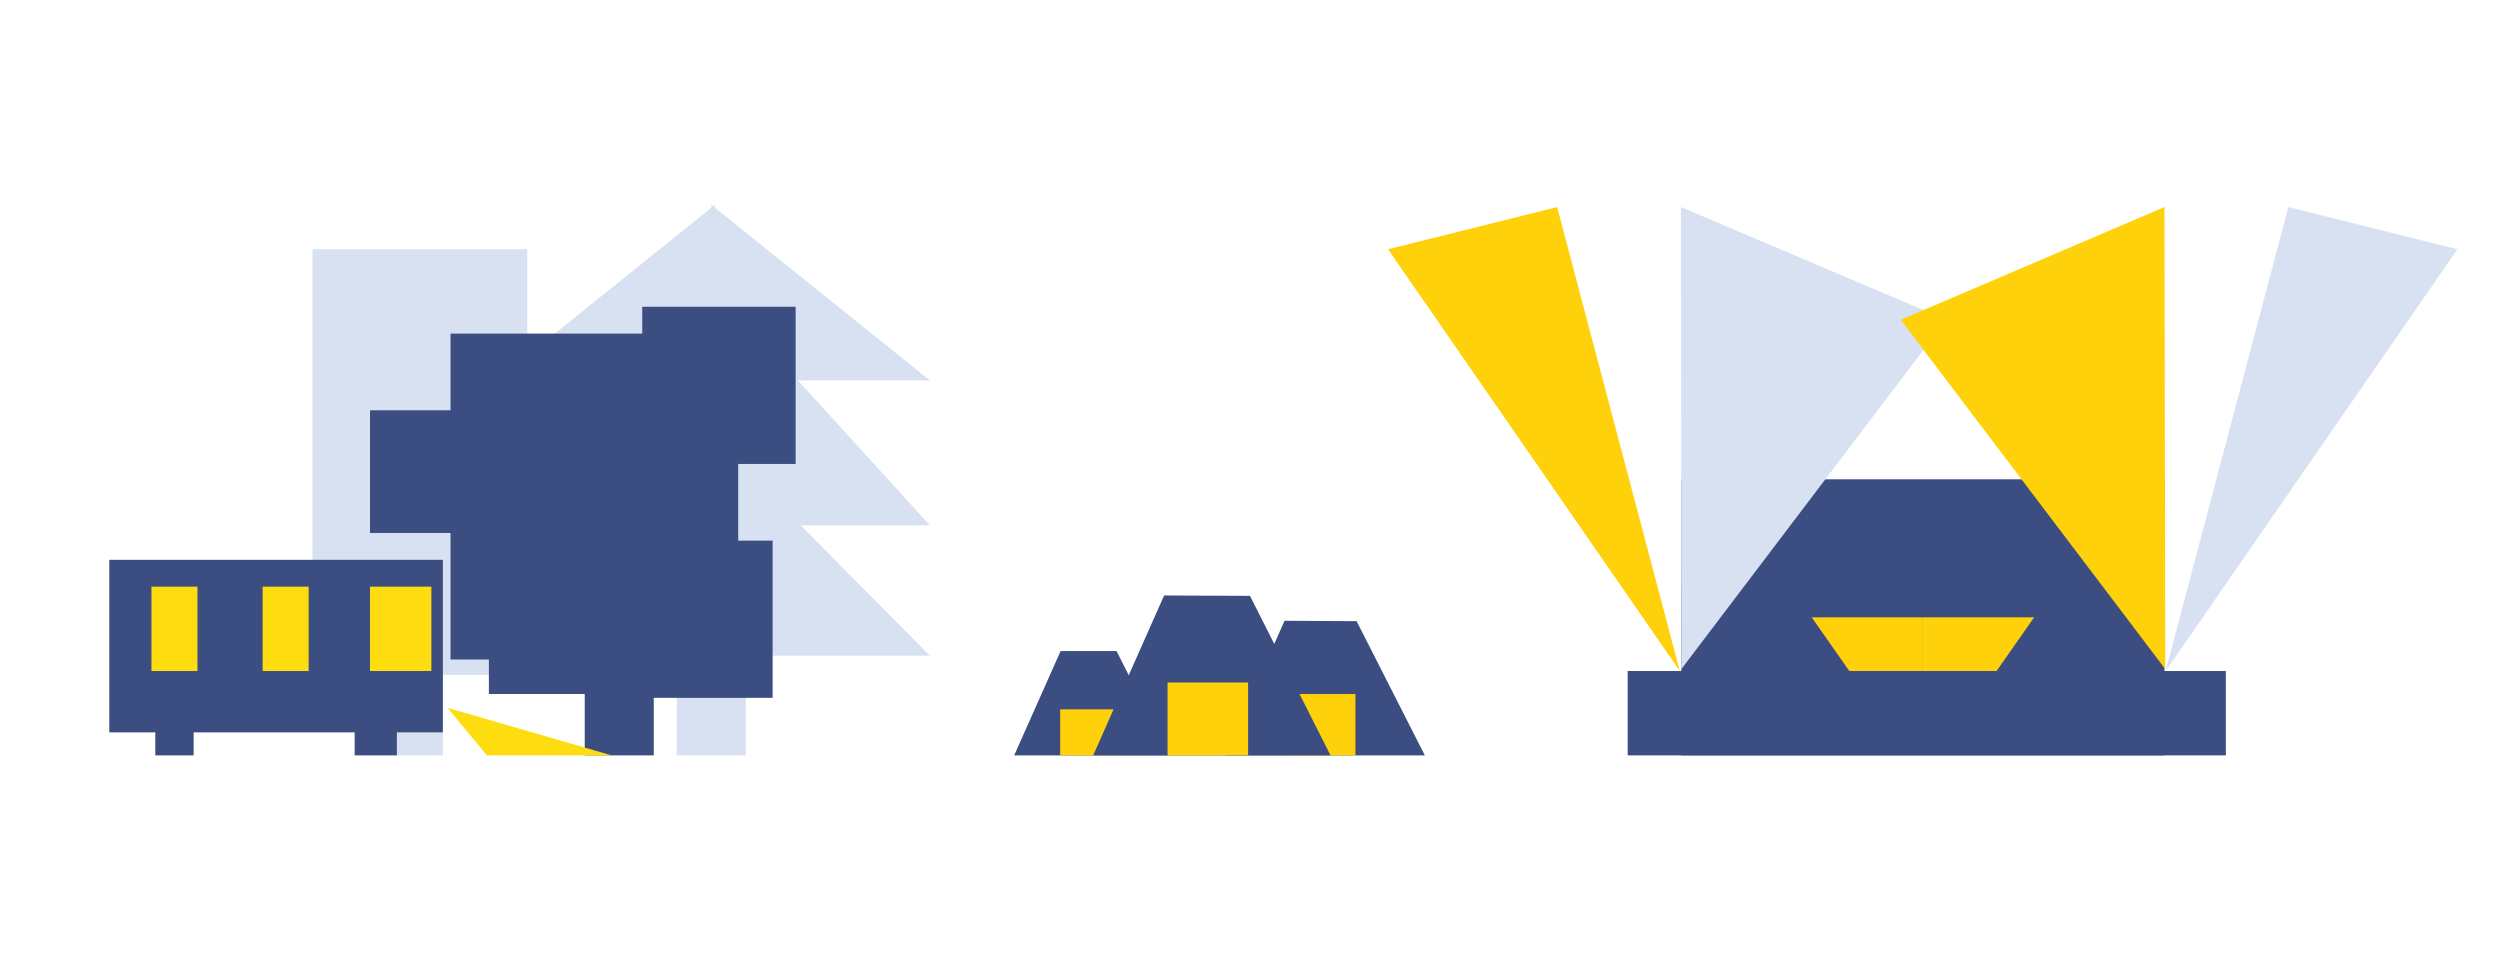 <?xml version="1.0" encoding="utf-8"?>
<!-- Generator: Adobe Illustrator 17.1.0, SVG Export Plug-In . SVG Version: 6.00 Build 0)  -->
<!DOCTYPE svg PUBLIC "-//W3C//DTD SVG 1.1//EN" "http://www.w3.org/Graphics/SVG/1.1/DTD/svg11.dtd">
<svg version="1.1" id="Layer_1" xmlns="http://www.w3.org/2000/svg" xmlns:xlink="http://www.w3.org/1999/xlink" x="0px" y="0px"
	 viewBox="0 0 652 250" enable-background="new 0 0 652 250" xml:space="preserve">
<g id="LOWIMG">
	<g id="LOCATION">
		<g id="TREES">
			<g>
				<rect x="176.5" y="69" fill="#D7E1F2" width="18" height="128"/>
				<polygon fill="#D7E1F2" points="186.5,171 129.4,171 163,137 129.4,137 163.8,99.2 129.5,99.2 186.5,53.4 				"/>
				<polygon fill="#D7E1F2" points="185.5,171 242.5,171 208.8,137 242.5,137 208.1,99.2 242.5,99.2 185.5,53.4 				"/>
			</g>
			<g>
				<rect x="81.5" y="65" fill="#D7E1F2" width="56" height="111"/>
				<rect x="102.5" y="96" fill="#D7E1F2" width="13" height="101"/>
			</g>
			<g>
				<rect x="117.5" y="87" fill="#3C4E81" width="75" height="85"/>
				<rect x="152.5" y="161" fill="#3C4E81" width="18" height="36"/>
				<rect x="167.5" y="80" fill="#3C4E81" width="40" height="41"/>
				<rect x="161.5" y="141" fill="#3C4E81" width="40" height="41"/>
				<rect x="127.5" y="90" fill="#3C4E81" width="65" height="91"/>
				<rect x="96.5" y="107" fill="#3C4E81" width="34" height="32"/>
			</g>
		</g>
		<g id="BUS">
			<rect x="28.5" y="146" fill="#3C4E81" width="87" height="45"/>
			<rect x="40.5" y="186" fill="#3C4E81" width="10" height="11"/>
			<rect x="92.5" y="186" fill="#3C4E81" width="11" height="11"/>
			<polyline fill="#FEDD10" points="159.5,197 127,197 116.7,184.6 			"/>
			<rect x="96.5" y="153" fill="#FEDD10" width="16" height="22"/>
			<rect x="68.5" y="153" fill="#FEDD10" width="12" height="22"/>
			<rect x="39.5" y="153" fill="#FEDD10" width="12" height="22"/>
		</g>
	</g>
	<g id="STAGE">
		<polyline fill="#D7E1F2" points="640.9,65 596.8,54 564.8,175 		"/>
		<rect x="438.5" y="125" fill="#3C4E81" width="126" height="72"/>
		<rect x="424.5" y="175" fill="#3C4E81" width="156" height="22"/>
		<polyline fill="#FFD10A" points="362,65 406.1,54 438.1,175 		"/>
		<path fill="#D7E1F2" d="M439.7,175"/>
		<path fill="#D7E1F2" d="M510.8,84"/>
		<polyline fill="#D7E1F2" points="507.6,83.4 438.4,54 438.5,174.5 		"/>
		<polyline fill="#FFD10A" points="495.7,83.4 564.5,54 564.7,174.5 		"/>
		<polygon fill="#FFD10A" points="472.5,161 501.5,161 501.5,175 482.3,175 		"/>
		<polyline fill="#FFD10A" points="501.5,161 501.5,175 520.7,175 530.5,161 		"/>
	</g>
	<g id="CAMP_1_">
		<g>
			<polygon fill="#3C4E81" points="371.6,197 319.5,197 335,161.9 353.8,162 			"/>
			<rect x="335.5" y="181" fill="#FFD10A" width="18" height="16"/>
		</g>
		<g>
			<polygon fill="#3C4E81" points="304.9,197 264.5,197 276.6,169.8 291.2,169.8 			"/>
			<rect x="276.5" y="185" fill="#FFD10A" width="14" height="12"/>
		</g>
		<g>
			<polygon fill="#3C4E81" points="347,197 285.1,197 303.6,155.3 326,155.4 			"/>
			<rect x="304.5" y="178" fill="#FFD10A" width="21" height="19"/>
		</g>
	</g>
</g>
</svg>
